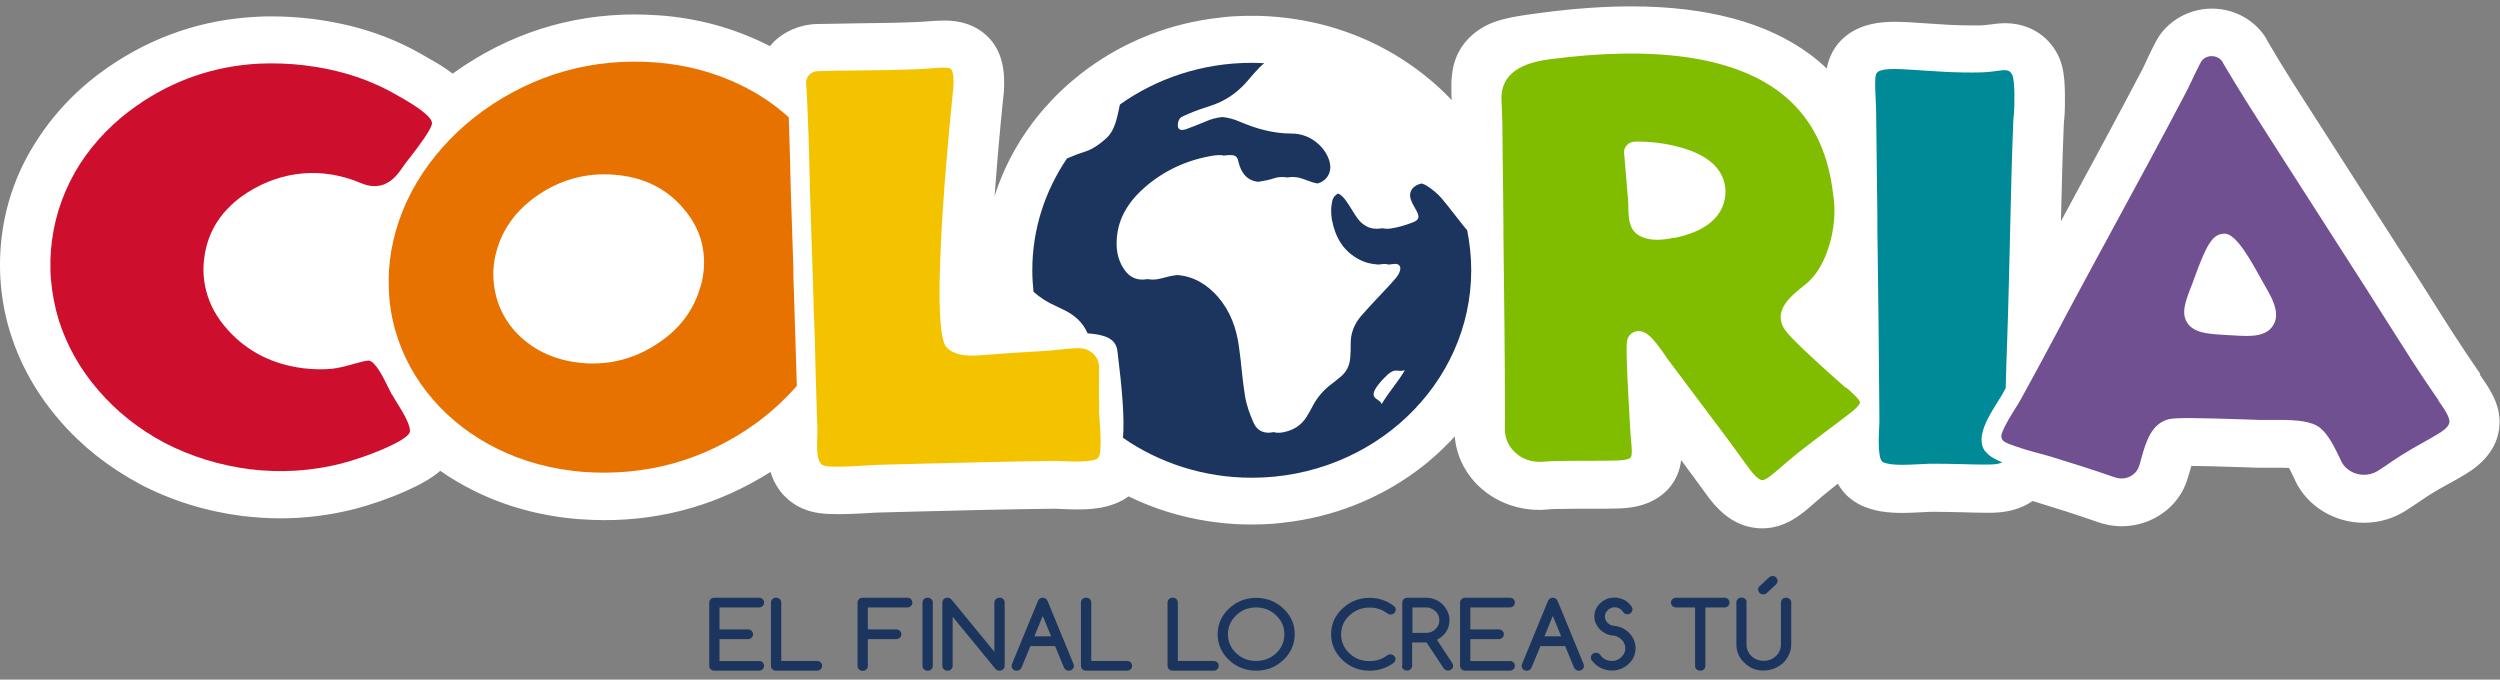 <?xml version="1.0" encoding="UTF-8"?>
<svg xmlns="http://www.w3.org/2000/svg" width="206" height="56" viewBox="0 0 206 56" fill="none">
  <rect x="0" y="0" width="206" height="56" fill="#808080" stroke="none"/>
  <g clip-path="url(#clip0_160_51)">
    <path d="M62.534 54.463C62.655 54.463 62.752 54.497 62.837 54.577C62.922 54.657 62.958 54.749 62.958 54.864C62.958 54.978 62.922 55.07 62.837 55.15C62.752 55.23 62.655 55.264 62.534 55.264H58.864C58.864 55.264 58.743 55.264 58.694 55.23C58.646 55.207 58.598 55.184 58.561 55.15C58.525 55.115 58.489 55.07 58.477 55.024C58.452 54.978 58.44 54.921 58.44 54.864V49.652C58.44 49.652 58.44 49.549 58.477 49.492C58.501 49.446 58.525 49.4 58.561 49.366C58.598 49.331 58.646 49.297 58.694 49.285C58.743 49.263 58.803 49.251 58.864 49.251H62.534C62.655 49.251 62.752 49.285 62.837 49.366C62.922 49.446 62.958 49.537 62.958 49.652C62.958 49.767 62.922 49.858 62.837 49.938C62.752 50.019 62.655 50.053 62.534 50.053H59.288V51.863H61.626C61.747 51.863 61.844 51.897 61.928 51.977C62.013 52.057 62.05 52.149 62.05 52.264C62.05 52.378 62.013 52.47 61.928 52.55C61.844 52.63 61.747 52.664 61.626 52.664H59.288V54.474H62.534V54.463Z" fill="#1C355E"></path>
    <path d="M63.527 49.652C63.527 49.537 63.564 49.446 63.648 49.366C63.733 49.285 63.83 49.251 63.951 49.251C64.072 49.251 64.169 49.285 64.254 49.366C64.339 49.446 64.375 49.537 64.375 49.652V54.463H67.318C67.439 54.463 67.536 54.497 67.621 54.577C67.706 54.657 67.742 54.749 67.742 54.864C67.742 54.978 67.706 55.07 67.621 55.15C67.536 55.23 67.439 55.264 67.318 55.264H63.951C63.951 55.264 63.83 55.264 63.782 55.23C63.733 55.207 63.685 55.184 63.648 55.15C63.612 55.115 63.576 55.07 63.564 55.024C63.539 54.978 63.527 54.921 63.527 54.864V49.652Z" fill="#1C355E"></path>
    <path d="M70.661 54.864V49.652C70.661 49.652 70.661 49.549 70.698 49.492C70.722 49.446 70.746 49.4 70.782 49.366C70.819 49.331 70.867 49.297 70.915 49.285C70.964 49.263 71.025 49.251 71.085 49.251H74.755C74.876 49.251 74.973 49.285 75.058 49.366C75.143 49.446 75.179 49.537 75.179 49.652C75.179 49.767 75.143 49.858 75.058 49.938C74.973 50.019 74.876 50.053 74.755 50.053H71.509V51.863H73.847C73.968 51.863 74.065 51.897 74.149 51.977C74.234 52.057 74.27 52.149 74.27 52.264C74.27 52.378 74.234 52.47 74.149 52.55C74.065 52.63 73.968 52.664 73.847 52.664H71.509V54.875C71.509 54.989 71.473 55.081 71.388 55.161C71.303 55.242 71.206 55.276 71.085 55.276C70.964 55.276 70.867 55.242 70.782 55.161C70.698 55.081 70.661 54.989 70.661 54.875V54.864Z" fill="#1C355E"></path>
    <path d="M76.862 54.864C76.862 54.978 76.826 55.07 76.741 55.15C76.656 55.23 76.56 55.264 76.438 55.264C76.317 55.264 76.22 55.23 76.136 55.15C76.051 55.07 76.014 54.978 76.014 54.864V49.652C76.014 49.537 76.051 49.446 76.136 49.366C76.22 49.285 76.317 49.251 76.438 49.251C76.56 49.251 76.656 49.285 76.741 49.366C76.826 49.446 76.862 49.537 76.862 49.652V54.864Z" fill="#1C355E"></path>
    <path d="M77.65 54.864V49.652C77.65 49.652 77.65 49.549 77.686 49.492C77.71 49.446 77.734 49.4 77.771 49.366C77.807 49.331 77.856 49.297 77.904 49.285C77.953 49.263 78.013 49.251 78.074 49.251C78.195 49.251 78.304 49.297 78.401 49.4L81.937 53.707V49.652C81.937 49.537 81.974 49.446 82.058 49.366C82.143 49.285 82.24 49.251 82.361 49.251C82.482 49.251 82.579 49.285 82.664 49.366C82.749 49.446 82.785 49.537 82.785 49.652V54.864C82.785 54.921 82.785 54.978 82.749 55.024C82.725 55.07 82.7 55.115 82.664 55.15C82.628 55.184 82.579 55.219 82.531 55.23C82.482 55.242 82.422 55.264 82.361 55.264C82.24 55.264 82.131 55.219 82.034 55.127L78.498 50.82V54.864C78.498 54.978 78.461 55.07 78.376 55.15C78.292 55.23 78.195 55.264 78.074 55.264C77.953 55.264 77.856 55.23 77.771 55.15C77.686 55.07 77.65 54.978 77.65 54.864Z" fill="#1C355E"></path>
    <path d="M83.403 54.68L85.522 49.526C85.607 49.343 85.74 49.251 85.922 49.251C86.104 49.251 86.237 49.343 86.322 49.526L88.454 54.703C88.454 54.703 88.49 54.806 88.49 54.864C88.49 54.978 88.454 55.07 88.369 55.15C88.284 55.23 88.187 55.264 88.066 55.264C87.945 55.264 87.848 55.23 87.775 55.15C87.727 55.104 87.703 55.07 87.678 55.024L86.939 53.237H84.905L84.166 55.024C84.166 55.024 84.117 55.115 84.069 55.15C83.984 55.23 83.887 55.264 83.766 55.264C83.645 55.264 83.548 55.23 83.475 55.15C83.391 55.07 83.354 54.978 83.354 54.864C83.354 54.806 83.367 54.749 83.403 54.68ZM86.612 52.435L85.922 50.752L85.232 52.435H86.612Z" fill="#1C355E"></path>
    <path d="M89.071 49.652C89.071 49.537 89.108 49.446 89.192 49.366C89.277 49.285 89.374 49.251 89.495 49.251C89.616 49.251 89.713 49.285 89.798 49.366C89.883 49.446 89.919 49.537 89.919 49.652V54.463H92.862C92.983 54.463 93.08 54.497 93.165 54.577C93.25 54.657 93.286 54.749 93.286 54.864C93.286 54.978 93.25 55.07 93.165 55.15C93.08 55.23 92.983 55.264 92.862 55.264H89.495C89.495 55.264 89.374 55.264 89.326 55.23C89.277 55.207 89.229 55.184 89.192 55.15C89.156 55.115 89.12 55.07 89.108 55.024C89.083 54.978 89.071 54.921 89.071 54.864V49.652Z" fill="#1C355E"></path>
    <path d="M96.205 49.652C96.205 49.537 96.242 49.446 96.326 49.366C96.411 49.285 96.508 49.251 96.629 49.251C96.75 49.251 96.847 49.285 96.932 49.366C97.017 49.446 97.053 49.537 97.053 49.652V54.463H99.996C100.117 54.463 100.214 54.497 100.299 54.577C100.384 54.657 100.42 54.749 100.42 54.864C100.42 54.978 100.384 55.07 100.299 55.15C100.214 55.23 100.117 55.264 99.996 55.264H96.629C96.629 55.264 96.508 55.264 96.46 55.23C96.411 55.207 96.363 55.184 96.326 55.15C96.29 55.115 96.254 55.07 96.242 55.024C96.217 54.978 96.205 54.921 96.205 54.864V49.652Z" fill="#1C355E"></path>
    <path d="M106.682 52.264C106.682 53.088 106.367 53.798 105.749 54.382C105.132 54.967 104.381 55.264 103.509 55.264C102.637 55.264 101.886 54.967 101.268 54.382C100.65 53.798 100.335 53.088 100.335 52.264C100.335 51.439 100.65 50.729 101.268 50.145C101.886 49.56 102.637 49.263 103.509 49.263C104.381 49.263 105.132 49.56 105.749 50.145C106.064 50.442 106.294 50.763 106.452 51.107C106.609 51.45 106.682 51.84 106.682 52.264ZM103.509 50.053C103.182 50.053 102.879 50.11 102.612 50.213C102.346 50.316 102.092 50.488 101.861 50.706C101.631 50.923 101.462 51.164 101.353 51.416C101.244 51.668 101.183 51.954 101.183 52.264C101.183 52.87 101.413 53.397 101.861 53.821C102.322 54.256 102.867 54.463 103.509 54.463C104.151 54.463 104.708 54.245 105.156 53.821C105.604 53.397 105.834 52.87 105.834 52.264C105.834 51.656 105.604 51.141 105.156 50.706C104.696 50.27 104.151 50.053 103.509 50.053Z" fill="#1C355E"></path>
    <path d="M114.567 53.913C114.567 53.913 114.676 53.913 114.724 53.947C114.773 53.97 114.821 53.993 114.858 54.027C114.894 54.062 114.93 54.108 114.954 54.153C114.979 54.199 114.991 54.256 114.991 54.314C114.991 54.417 114.942 54.508 114.858 54.6C114.264 55.047 113.598 55.264 112.859 55.264C111.975 55.264 111.236 54.967 110.618 54.382C110.001 53.798 109.686 53.088 109.686 52.264C109.686 51.439 109.989 50.729 110.618 50.145C111.236 49.56 111.987 49.263 112.859 49.263C113.61 49.263 114.288 49.492 114.894 49.961C114.967 50.03 115.003 50.122 115.003 50.236C115.003 50.293 115.003 50.351 114.967 50.397C114.942 50.442 114.918 50.488 114.882 50.523C114.845 50.557 114.797 50.591 114.749 50.603C114.7 50.626 114.64 50.637 114.579 50.637C114.482 50.637 114.385 50.603 114.288 50.523C114.082 50.374 113.864 50.259 113.622 50.179C113.38 50.099 113.126 50.064 112.847 50.064C112.205 50.064 111.648 50.282 111.188 50.717C110.727 51.152 110.509 51.668 110.509 52.275C110.509 52.882 110.74 53.409 111.188 53.833C111.648 54.268 112.193 54.474 112.847 54.474C113.404 54.474 113.889 54.314 114.313 53.993C114.385 53.947 114.458 53.924 114.555 53.924L114.567 53.913Z" fill="#1C355E"></path>
    <path d="M115.548 54.864V49.652C115.548 49.652 115.548 49.549 115.584 49.492C115.608 49.446 115.633 49.4 115.669 49.366C115.705 49.331 115.754 49.297 115.802 49.285C115.851 49.263 115.911 49.251 115.972 49.251H117.498C117.764 49.251 118.019 49.297 118.249 49.4C118.491 49.492 118.697 49.629 118.867 49.801C119.036 49.973 119.182 50.167 119.278 50.385C119.387 50.614 119.436 50.843 119.436 51.095C119.436 51.255 119.412 51.416 119.375 51.576C119.339 51.737 119.266 51.874 119.182 52.023C119.097 52.16 118.988 52.286 118.854 52.412C118.721 52.527 118.576 52.63 118.406 52.722L119.666 54.634C119.714 54.703 119.739 54.772 119.739 54.852C119.739 54.909 119.739 54.967 119.702 55.012C119.678 55.058 119.654 55.104 119.618 55.138C119.581 55.173 119.533 55.207 119.484 55.219C119.436 55.242 119.375 55.253 119.315 55.253C119.169 55.253 119.048 55.184 118.951 55.058L117.546 52.939H116.359V54.852C116.359 54.967 116.323 55.058 116.238 55.138C116.154 55.219 116.057 55.253 115.936 55.253C115.814 55.253 115.717 55.219 115.633 55.138C115.548 55.058 115.512 54.967 115.512 54.852L115.548 54.864ZM116.384 50.053V52.149H117.498C117.655 52.149 117.801 52.126 117.934 52.069C118.067 52.011 118.188 51.943 118.285 51.84C118.382 51.737 118.467 51.633 118.515 51.508C118.576 51.382 118.6 51.244 118.6 51.107C118.6 50.969 118.576 50.82 118.515 50.694C118.455 50.568 118.382 50.454 118.273 50.362C118.164 50.27 118.055 50.19 117.922 50.133C117.789 50.076 117.643 50.053 117.498 50.053H116.384Z" fill="#1C355E"></path>
    <path d="M124.402 54.463C124.523 54.463 124.62 54.497 124.705 54.577C124.789 54.657 124.826 54.749 124.826 54.864C124.826 54.978 124.789 55.07 124.705 55.15C124.62 55.23 124.523 55.264 124.402 55.264H120.732C120.732 55.264 120.611 55.264 120.562 55.23C120.514 55.207 120.465 55.184 120.429 55.15C120.393 55.115 120.356 55.07 120.344 55.024C120.32 54.978 120.308 54.921 120.308 54.864V49.652C120.308 49.652 120.308 49.549 120.344 49.492C120.369 49.446 120.393 49.4 120.429 49.366C120.465 49.331 120.514 49.297 120.562 49.285C120.611 49.263 120.671 49.251 120.732 49.251H124.402C124.523 49.251 124.62 49.285 124.705 49.366C124.789 49.446 124.826 49.537 124.826 49.652C124.826 49.767 124.789 49.858 124.705 49.938C124.62 50.019 124.523 50.053 124.402 50.053H121.156V51.863H123.493C123.615 51.863 123.711 51.897 123.796 51.977C123.881 52.057 123.917 52.149 123.917 52.264C123.917 52.378 123.881 52.47 123.796 52.55C123.711 52.63 123.615 52.664 123.493 52.664H121.156V54.474H124.402V54.463Z" fill="#1C355E"></path>
    <path d="M125.431 54.68L127.551 49.526C127.636 49.343 127.769 49.251 127.951 49.251C128.132 49.251 128.265 49.343 128.35 49.526L130.482 54.703C130.482 54.703 130.518 54.806 130.518 54.864C130.518 54.978 130.482 55.07 130.397 55.15C130.312 55.23 130.215 55.264 130.094 55.264C129.973 55.264 129.876 55.23 129.804 55.15C129.755 55.104 129.731 55.07 129.707 55.024L128.968 53.237H126.933L126.194 55.024C126.194 55.024 126.146 55.115 126.097 55.15C126.013 55.23 125.916 55.264 125.795 55.264C125.674 55.264 125.577 55.23 125.504 55.15C125.419 55.07 125.383 54.978 125.383 54.864C125.383 54.806 125.395 54.749 125.431 54.68ZM128.641 52.435L127.951 50.752L127.26 52.435H128.641Z" fill="#1C355E"></path>
    <path d="M131.172 54.428C131.112 54.359 131.088 54.279 131.088 54.188C131.088 54.13 131.088 54.085 131.124 54.027C131.148 53.981 131.172 53.936 131.209 53.901C131.245 53.867 131.294 53.833 131.342 53.821C131.39 53.798 131.451 53.787 131.512 53.787C131.669 53.787 131.79 53.844 131.863 53.97C131.972 54.13 132.117 54.256 132.275 54.337C132.432 54.417 132.626 54.463 132.82 54.463C132.965 54.463 133.11 54.44 133.244 54.382C133.377 54.325 133.498 54.245 133.595 54.153C133.692 54.062 133.776 53.947 133.837 53.821C133.898 53.695 133.922 53.558 133.922 53.409C133.922 53.271 133.898 53.145 133.837 53.019C133.789 52.893 133.704 52.79 133.619 52.699C133.522 52.607 133.413 52.538 133.292 52.47C133.171 52.412 133.038 52.378 132.904 52.367C132.699 52.355 132.493 52.298 132.311 52.206C132.129 52.114 131.972 52 131.826 51.863C131.693 51.725 131.584 51.565 131.499 51.382C131.415 51.198 131.378 51.015 131.378 50.809C131.378 50.568 131.427 50.339 131.524 50.145C131.621 49.95 131.766 49.767 131.96 49.618C132.262 49.366 132.626 49.24 133.026 49.24C133.159 49.24 133.292 49.251 133.425 49.285C133.558 49.32 133.68 49.366 133.813 49.423C133.946 49.48 134.055 49.56 134.164 49.663C134.273 49.755 134.37 49.87 134.455 49.996C134.491 50.064 134.515 50.133 134.515 50.213C134.515 50.27 134.515 50.328 134.479 50.373C134.455 50.419 134.431 50.465 134.394 50.499C134.358 50.534 134.309 50.568 134.261 50.58C134.213 50.603 134.152 50.614 134.091 50.614C134.043 50.614 133.995 50.614 133.946 50.591C133.91 50.58 133.873 50.557 133.837 50.522C133.801 50.499 133.776 50.465 133.74 50.431C133.704 50.396 133.68 50.351 133.643 50.305C133.583 50.213 133.498 50.156 133.389 50.11C133.28 50.064 133.159 50.041 133.038 50.041C132.941 50.041 132.844 50.064 132.747 50.099C132.65 50.133 132.565 50.19 132.493 50.259C132.42 50.328 132.359 50.408 132.311 50.499C132.262 50.591 132.238 50.694 132.238 50.797C132.238 50.889 132.263 50.992 132.299 51.072C132.335 51.164 132.384 51.233 132.456 51.313C132.517 51.382 132.602 51.439 132.686 51.485C132.771 51.53 132.868 51.553 132.977 51.565C133.219 51.588 133.449 51.645 133.667 51.748C133.886 51.851 134.079 51.989 134.237 52.149C134.394 52.309 134.527 52.504 134.624 52.71C134.721 52.928 134.77 53.145 134.77 53.386C134.77 53.97 134.54 54.451 134.079 54.806C133.716 55.104 133.292 55.253 132.82 55.253C132.662 55.253 132.505 55.23 132.347 55.196C132.19 55.161 132.044 55.104 131.899 55.035C131.754 54.967 131.621 54.875 131.499 54.772C131.378 54.669 131.269 54.543 131.172 54.417V54.428Z" fill="#1C355E"></path>
    <path d="M142.085 50.053H140.523V54.864C140.523 54.978 140.486 55.07 140.402 55.15C140.317 55.23 140.22 55.264 140.099 55.264C139.978 55.264 139.881 55.23 139.796 55.15C139.711 55.07 139.675 54.978 139.675 54.864V50.053H138.113C137.991 50.053 137.894 50.019 137.81 49.938C137.725 49.858 137.689 49.767 137.689 49.652C137.689 49.537 137.725 49.446 137.81 49.366C137.894 49.285 137.991 49.251 138.113 49.251H142.085C142.206 49.251 142.303 49.285 142.388 49.366C142.473 49.446 142.509 49.537 142.509 49.652C142.509 49.767 142.473 49.858 142.388 49.938C142.303 50.019 142.206 50.053 142.085 50.053Z" fill="#1C355E"></path>
    <path d="M143.914 49.652V53.123C143.914 53.306 143.95 53.478 144.023 53.638C144.096 53.798 144.193 53.947 144.326 54.062C144.447 54.188 144.604 54.279 144.774 54.348C144.944 54.417 145.125 54.451 145.331 54.451C145.537 54.451 145.707 54.417 145.888 54.348C146.058 54.279 146.215 54.176 146.336 54.062C146.47 53.936 146.567 53.798 146.639 53.638C146.712 53.478 146.748 53.306 146.748 53.123V49.652C146.748 49.537 146.785 49.446 146.869 49.366C146.954 49.285 147.051 49.251 147.172 49.251C147.293 49.251 147.39 49.285 147.475 49.366C147.56 49.446 147.596 49.537 147.596 49.652V53.123C147.596 53.317 147.572 53.501 147.511 53.684C147.451 53.867 147.378 54.027 147.281 54.188C147.184 54.348 147.063 54.486 146.93 54.623C146.797 54.749 146.639 54.864 146.47 54.955C146.3 55.047 146.118 55.127 145.925 55.173C145.731 55.219 145.537 55.253 145.331 55.253C144.701 55.253 144.181 55.047 143.745 54.623C143.308 54.199 143.078 53.707 143.078 53.111V49.641C143.078 49.526 143.115 49.434 143.199 49.354C143.284 49.274 143.381 49.24 143.502 49.24C143.623 49.24 143.72 49.274 143.805 49.354C143.89 49.434 143.926 49.526 143.926 49.641L143.914 49.652ZM146.373 48.129L145.573 48.873C145.501 48.942 145.404 48.976 145.283 48.976C145.162 48.976 145.065 48.942 144.992 48.862C144.919 48.781 144.871 48.69 144.871 48.587C144.871 48.484 144.907 48.392 144.968 48.323L145.767 47.579C145.852 47.499 145.949 47.464 146.058 47.464C146.179 47.464 146.276 47.499 146.349 47.579C146.421 47.659 146.47 47.751 146.47 47.854C146.47 47.957 146.433 48.06 146.361 48.129H146.373Z" fill="#1C355E"></path>
    <path d="M204.377 30.81L204.147 30.478C202.815 28.554 201.434 26.378 200.223 24.453C199.629 23.503 199.121 22.712 198.612 21.922L197.619 20.376L190.497 9.265C189.383 7.536 188.123 5.577 186.912 3.504L186.791 3.286V3.263C185.882 1.694 184.15 0.709 182.261 0.709C180.371 0.709 178.567 1.728 177.682 3.355C177.331 4.008 177.016 4.684 176.847 5.039V5.062C176.786 5.199 176.629 5.531 176.544 5.692C174.461 9.666 172.232 13.767 170.27 17.398L170.246 17.455L170.221 17.489C170.088 17.741 169.955 17.982 169.822 18.234C169.882 15.645 169.943 12.988 170.052 10.399C170.052 10.239 170.076 9.941 170.1 9.746C170.149 9.208 170.161 8.372 170.149 7.673C170.125 6.207 169.967 5.348 169.604 4.592C168.792 2.908 167.145 1.912 165.219 1.912C164.759 1.912 164.371 1.969 164.02 2.015C163.729 2.049 163.475 2.084 163.16 2.095C162.93 2.095 162.7 2.095 162.47 2.095C161.101 2.095 159.817 2.003 158.679 1.923C157.734 1.854 156.91 1.797 156.159 1.797C154.997 1.797 153.483 1.923 152.187 2.897C151.545 3.389 150.782 4.237 150.527 5.646C150.091 5.233 149.619 4.833 149.122 4.466C145.598 1.854 140.644 0.526 134.419 0.526C132.178 0.526 129.707 0.698 127.103 1.041C124.511 1.385 122.791 1.602 121.362 2.84C119.509 4.432 119.533 6.448 119.618 8.246C119.594 8.223 119.569 8.189 119.545 8.166C119.303 7.914 119.061 7.673 118.806 7.433C118.552 7.192 118.298 6.963 118.031 6.734C117.789 6.528 117.547 6.333 117.304 6.138C117.28 6.115 117.256 6.104 117.232 6.081C114.155 3.676 110.51 2.129 106.597 1.557C106.573 1.557 106.537 1.557 106.513 1.545C106.21 1.499 105.895 1.465 105.58 1.431C105.519 1.431 105.459 1.419 105.398 1.408C105.108 1.385 104.817 1.362 104.514 1.339C104.429 1.339 104.357 1.328 104.272 1.328C103.896 1.305 103.521 1.305 103.146 1.305C102.77 1.305 102.395 1.305 102.019 1.328C101.934 1.328 101.862 1.339 101.777 1.339C101.486 1.351 101.183 1.373 100.893 1.408C100.832 1.408 100.772 1.419 100.711 1.431C100.396 1.465 100.093 1.499 99.778 1.545C99.754 1.545 99.73 1.545 99.694 1.557C95.781 2.129 92.124 3.687 89.059 6.081C89.035 6.104 89.011 6.115 88.987 6.138C88.744 6.333 88.502 6.528 88.26 6.734C87.993 6.963 87.739 7.192 87.485 7.433C87.23 7.673 86.988 7.914 86.746 8.166C86.54 8.383 86.334 8.612 86.128 8.841C86.104 8.864 86.08 8.899 86.055 8.922C84.178 11.075 82.785 13.537 81.95 16.172C82.277 11.693 82.701 7.673 82.713 7.639C82.713 7.581 82.713 7.524 82.725 7.467C82.797 6.161 82.737 4.26 81.296 2.931C79.963 1.694 78.316 1.694 77.771 1.694C77.299 1.694 76.814 1.728 76.402 1.763C76.087 1.786 75.76 1.809 75.433 1.82C73.847 1.889 72.224 1.9 70.637 1.923C69.462 1.935 68.396 1.958 67.318 1.98H67.294C65.913 2.015 64.593 2.588 63.66 3.55C63.588 3.63 63.515 3.721 63.443 3.802C63.309 3.733 63.176 3.664 63.031 3.595C60.366 2.29 57.459 1.499 54.383 1.27C53.692 1.225 53.014 1.19 52.336 1.19C46.898 1.19 41.871 2.805 37.39 6.001C37.39 6.001 37.39 6.001 37.378 6.012C37.353 6.035 37.329 6.047 37.305 6.07C36.59 5.52 35.827 5.085 35.21 4.741L34.955 4.592C32.145 2.954 29.19 1.992 25.653 1.545C25.653 1.545 25.629 1.545 25.617 1.545C24.539 1.419 23.461 1.351 22.419 1.351C21.983 1.351 21.535 1.351 21.111 1.385C16.654 1.614 12.536 3.023 8.854 5.577C6.528 7.192 4.591 9.174 3.089 11.487C3.089 11.487 3.089 11.499 3.077 11.51C1.514 13.881 0.545 16.504 0.17 19.276C-0.012 20.628 -0.048 22.002 0.061 23.365C0.182 24.785 0.448 26.183 0.884 27.534C1.708 30.123 3.064 32.505 4.918 34.647C6.722 36.743 8.939 38.496 11.494 39.87C11.507 39.87 11.519 39.882 11.531 39.893C14.159 41.268 17.029 42.15 20.045 42.528C20.045 42.528 20.058 42.528 20.07 42.528C21.075 42.642 22.08 42.711 23.085 42.711C25.132 42.711 27.179 42.459 29.154 41.955H29.178C30.534 41.6 32.073 41.073 33.381 40.489C34.664 39.928 35.597 39.389 36.275 38.794C37.16 39.412 38.092 39.962 39.085 40.454C41.726 41.76 44.633 42.539 47.733 42.78C47.733 42.78 47.745 42.78 47.758 42.78C48.436 42.825 49.126 42.86 49.804 42.86C54.746 42.86 59.337 41.52 63.491 38.885C64.121 40.97 65.695 41.76 66.41 42.012C67.1 42.264 67.863 42.367 69.038 42.367C69.947 42.367 71 42.31 71.57 42.276C71.872 42.253 72.284 42.23 72.514 42.23L76.015 42.138H76.039C79.588 42.047 83.246 41.955 86.794 41.92C86.988 41.92 87.218 41.92 87.485 41.943H87.509C87.787 41.955 88.224 41.978 88.696 41.978C89.604 41.978 91.518 41.978 92.996 40.901C95.079 41.92 97.332 42.619 99.669 42.963C99.694 42.963 99.718 42.963 99.754 42.974C100.057 43.02 100.372 43.054 100.687 43.089C100.747 43.089 100.808 43.1 100.868 43.112C101.159 43.135 101.45 43.157 101.753 43.18C101.837 43.18 101.91 43.192 101.995 43.192C102.37 43.215 102.746 43.215 103.121 43.215C103.497 43.215 103.872 43.215 104.248 43.192C104.332 43.192 104.405 43.18 104.49 43.18C104.781 43.169 105.083 43.146 105.374 43.112C105.435 43.112 105.495 43.1 105.556 43.089C105.871 43.054 106.173 43.02 106.488 42.974C106.513 42.974 106.549 42.974 106.573 42.963C110.485 42.39 114.143 40.832 117.207 38.438C117.244 38.416 117.268 38.393 117.292 38.37C117.534 38.187 117.765 37.992 117.995 37.786C118.261 37.556 118.516 37.328 118.77 37.087C119.024 36.846 119.266 36.606 119.509 36.354C119.63 36.228 119.751 36.09 119.872 35.953C119.993 37.476 120.671 38.908 121.81 40.019C123.118 41.291 124.935 42.012 126.8 42.012C126.982 42.012 127.163 42.012 127.345 41.989H127.357C127.357 41.989 127.369 41.989 127.382 41.989C127.587 41.978 127.89 41.955 128.036 41.943C128.641 41.932 129.259 41.92 129.913 41.92C130.167 41.92 130.422 41.92 130.676 41.92C130.882 41.92 131.088 41.92 131.282 41.92C132.032 41.92 132.674 41.92 133.292 41.898C133.958 41.886 135.981 41.829 137.374 40.386C137.386 40.374 137.398 40.351 137.422 40.34C138.137 39.572 138.428 38.713 138.524 37.912C139.227 38.851 139.929 39.813 140.62 40.764C141.395 41.829 142.643 43.272 144.653 43.501C144.835 43.524 145.016 43.535 145.198 43.535C147.136 43.535 148.456 42.379 149.522 41.439C149.704 41.279 149.91 41.107 150.116 40.924C150.54 40.569 150.988 40.214 151.436 39.859C151.63 40.191 151.86 40.512 152.163 40.809C152.247 40.89 152.332 40.97 152.417 41.038L152.465 41.073C152.683 41.256 152.913 41.405 153.168 41.542C154.379 42.184 155.736 42.264 156.777 42.264C157.371 42.264 157.916 42.23 158.364 42.207C158.63 42.195 158.945 42.172 159.151 42.172C159.248 42.172 159.357 42.172 159.466 42.172C160.132 42.172 160.798 42.195 161.501 42.207H161.561C162.3 42.23 163.088 42.253 163.851 42.253H163.899C164.795 42.253 166.116 42.161 167.315 41.394C167.375 41.359 167.424 41.325 167.472 41.279C167.581 41.313 167.678 41.336 167.739 41.359C169.265 41.829 171.045 42.379 172.826 43.009C173.467 43.238 174.146 43.364 174.824 43.364C177.307 43.364 179.523 41.794 180.226 39.538C180.311 39.275 180.383 39.011 180.456 38.782C180.492 38.668 180.529 38.53 180.565 38.393C181.425 38.393 182.66 38.427 184.719 38.496H184.744C185.325 38.519 185.785 38.53 186.088 38.542C186.185 38.542 186.294 38.542 186.415 38.542C186.56 38.542 186.73 38.542 186.9 38.542H187.069C187.324 38.542 187.578 38.542 187.808 38.542C188.159 38.542 188.426 38.542 188.62 38.565C188.789 38.885 188.995 39.297 189.128 39.595V39.618C190.133 41.714 192.35 43.077 194.785 43.077C196.032 43.077 197.243 42.722 198.285 42.047C198.745 41.749 199.169 41.462 199.448 41.279L199.472 41.256C199.702 41.096 199.993 40.901 200.138 40.809C200.683 40.466 201.216 40.168 201.797 39.847L201.846 39.824H201.858C202.245 39.595 202.645 39.378 203.069 39.126C204.607 38.221 205.552 37.075 205.855 35.735C206.327 33.708 205.225 32.139 204.341 30.879L204.377 30.81Z" fill="white"></path>
    <path d="M120.853 18.921C120.805 18.864 120.744 18.795 120.696 18.738C120.042 17.936 119.436 17.1 118.77 16.321C118.443 15.943 118.043 15.622 117.619 15.336C117.462 15.233 117.304 15.164 117.135 15.118C117.062 15.141 116.977 15.164 116.905 15.187C116.287 15.416 116.045 15.92 116.275 16.504C116.396 16.825 116.59 17.111 116.747 17.421C116.977 17.879 116.929 18.119 116.444 18.314C115.851 18.543 115.221 18.738 114.591 18.829C114.337 18.864 114.107 18.852 113.889 18.806C113.84 18.806 113.792 18.818 113.743 18.829C113.319 18.887 112.92 18.829 112.581 18.635C112.314 18.497 112.072 18.279 111.878 18.016C111.6 17.649 111.382 17.237 111.127 16.859C110.958 16.607 110.788 16.332 110.558 16.138C110.461 16.057 110.364 15.989 110.255 15.943C110.025 16.057 109.831 16.287 109.771 16.596C109.662 17.077 109.662 17.604 109.746 18.085C110.013 19.494 110.643 20.696 112.048 21.406C112.375 21.578 112.714 21.681 113.065 21.739C113.21 21.762 113.356 21.784 113.513 21.796C113.55 21.796 113.574 21.796 113.61 21.796C113.852 21.784 114.167 21.693 114.361 21.796C114.397 21.796 114.434 21.796 114.47 21.796C114.785 21.773 115.233 21.624 115.366 21.979C115.451 22.208 115.269 22.598 115.088 22.827C114.543 23.48 113.937 24.087 113.356 24.717C112.956 25.152 112.544 25.587 112.157 26.034C111.587 26.698 111.285 27.466 111.297 28.336C111.297 28.714 111.297 29.092 111.26 29.47C111.212 30.1 110.97 30.638 110.449 31.062C110.219 31.245 109.989 31.44 109.746 31.623C109.08 32.116 108.559 32.712 108.184 33.422C108.027 33.731 107.857 34.029 107.675 34.327C107.251 35.025 106.609 35.438 105.786 35.609C105.483 35.678 105.204 35.678 104.962 35.609C104.962 35.609 104.95 35.609 104.938 35.609C104.223 35.758 103.63 35.552 103.315 34.876C102.988 34.155 102.709 33.387 102.588 32.62C102.479 31.967 102.407 31.314 102.334 30.661C102.261 29.94 102.189 29.218 102.08 28.497C101.874 27.03 101.377 25.644 100.372 24.476C99.463 23.434 98.361 22.77 97.029 22.666C96.932 22.666 96.835 22.689 96.726 22.701C96.314 22.758 95.927 22.895 95.527 22.976C95.164 23.056 94.849 23.056 94.57 22.998C93.722 23.147 93.105 22.895 92.62 22.185C92.063 21.361 91.942 20.444 92.039 19.494C92.184 17.993 92.923 16.756 94.025 15.714C95.709 14.133 97.743 13.16 100.093 12.805C100.251 12.782 100.408 12.782 100.578 12.782C100.675 12.782 100.771 12.793 100.844 12.827C100.88 12.827 100.917 12.816 100.953 12.805C101.111 12.782 101.268 12.782 101.438 12.782C101.777 12.782 101.958 12.919 102.031 13.263C102.261 14.293 102.77 14.855 103.63 14.981C103.715 14.981 103.799 14.958 103.884 14.946C104.235 14.889 104.599 14.82 104.926 14.706C105.326 14.568 105.701 14.557 106.089 14.626C106.561 14.534 107.021 14.603 107.494 14.786C107.833 14.912 108.184 15.05 108.547 15.118C109.298 14.935 109.759 14.236 109.577 13.412C109.286 12.129 107.954 10.995 106.452 11.006C104.902 11.006 103.509 10.605 102.14 10.021C101.668 9.815 101.195 9.689 100.723 9.643C100.251 9.689 99.766 9.815 99.294 10.033C98.797 10.25 98.288 10.434 97.78 10.628C96.799 10.983 97.053 10.044 97.162 9.849C97.235 9.712 97.271 9.655 97.925 9.38C98.507 9.128 99.112 8.922 99.718 8.727C100.735 8.406 101.595 7.879 102.322 7.169C102.491 7.009 102.649 6.837 102.806 6.654C103.121 6.276 103.448 5.909 103.787 5.554C103.908 5.428 104.042 5.314 104.175 5.211C103.836 5.188 103.485 5.176 103.145 5.176C99.076 5.176 95.309 6.459 92.281 8.612C92.063 9.62 91.893 10.685 91.215 11.338C90.815 11.716 90.113 12.278 89.41 12.495C88.89 12.656 88.405 12.85 87.921 13.056C86.116 15.714 85.062 18.875 85.062 22.265C85.062 22.861 85.099 23.457 85.159 24.041C85.704 24.522 86.322 24.923 87.037 25.232C87.17 25.289 87.303 25.358 87.436 25.427C88.514 25.896 89.241 26.572 89.616 27.466C90.912 27.569 91.942 27.821 92.075 28.92C92.463 32.059 92.669 34.43 92.535 36.079C95.515 38.141 99.185 39.366 103.145 39.366C113.114 39.366 121.229 31.692 121.229 22.265C121.229 21.131 121.107 20.02 120.889 18.944L120.853 18.921ZM113.84 33.296C113.719 32.746 112.363 32.975 113.949 31.257C115.015 30.1 115.064 30.741 115.766 30.501C115.136 31.555 114.555 32.139 113.84 33.307V33.296Z" fill="#1C355E"></path>
    <path d="M90.803 34.636C90.803 34.636 90.803 34.648 90.803 34.659C90.803 34.648 90.791 34.624 90.779 34.613C90.779 34.613 90.779 34.624 90.779 34.636H90.803Z" fill="white"></path>
    <path d="M96.823 48.529C96.823 48.529 96.835 48.564 96.847 48.575C96.835 48.541 96.823 48.518 96.811 48.484C96.811 48.495 96.811 48.507 96.823 48.529Z" fill="#91C024"></path>
    <path d="M32.278 32.494C32.181 32.311 32.072 32.093 31.951 31.841C31.612 31.154 30.922 29.733 30.365 29.711C30.147 29.711 29.577 29.871 29.141 29.985C28.548 30.157 27.93 30.329 27.361 30.386C26.477 30.478 25.738 30.421 25.06 30.352H25.047C22.504 30.043 20.409 28.989 18.81 27.225C17.877 26.206 17.272 25.106 16.981 23.926C16.763 23.056 16.702 22.151 16.836 21.212C17.126 19.001 18.313 17.203 20.372 15.874C23.267 14.03 26.598 13.755 29.735 15.084C31.067 15.649 32.177 15.267 33.066 13.938C33.247 13.664 33.526 13.297 33.853 12.885C34.41 12.163 35.561 10.663 35.597 10.17C35.633 9.517 33.696 8.406 33.066 8.04L32.799 7.891C30.498 6.551 28.039 5.749 25.096 5.382C23.812 5.233 22.552 5.188 21.329 5.245C17.683 5.44 14.316 6.585 11.288 8.693C9.399 10.01 7.824 11.613 6.601 13.492C5.366 15.428 4.59 17.535 4.288 19.768C4.142 20.868 4.106 21.979 4.203 23.067C4.3 24.201 4.518 25.324 4.857 26.423C5.523 28.508 6.613 30.444 8.127 32.185C9.617 33.914 11.434 35.357 13.541 36.48C15.721 37.614 18.107 38.347 20.615 38.668C23.158 38.977 25.677 38.816 28.112 38.198C30.413 37.602 33.429 36.342 33.744 35.667C33.962 35.186 33.126 33.857 32.727 33.215C32.569 32.964 32.424 32.723 32.315 32.517L32.278 32.494Z" fill="#CE0E2D"></path>
    <path d="M65.38 22.3L65.186 16.424C65.15 15.405 65.126 14.374 65.102 13.331C65.065 12.117 65.041 10.892 64.993 9.666C63.854 8.635 62.558 7.753 61.105 7.043C58.937 5.978 56.551 5.336 54.019 5.142C48.847 4.764 44.075 6.092 39.836 9.105C37.85 10.537 36.178 12.255 34.87 14.202C33.526 16.206 32.642 18.371 32.242 20.662C32.06 21.693 32 22.724 32.036 23.743C32.072 24.946 32.254 26.137 32.593 27.294C33.199 29.367 34.24 31.268 35.694 32.941C37.135 34.601 38.916 35.964 40.987 36.984C43.143 38.049 45.517 38.679 48.06 38.885C53.244 39.263 58.016 37.934 62.231 34.922C63.515 33.994 64.653 32.941 65.659 31.795C65.586 29.195 65.501 26.595 65.417 23.984C65.392 23.422 65.38 22.85 65.368 22.288L65.38 22.3ZM54.443 28.13C52.748 29.333 50.87 29.951 48.835 29.951C48.569 29.951 48.302 29.951 48.036 29.917C45.686 29.722 43.76 28.806 42.331 27.179C41.52 26.229 41.035 25.186 40.805 24.075C40.636 23.239 40.587 22.369 40.745 21.441C41.12 19.31 42.271 17.535 44.172 16.183C46.11 14.82 48.254 14.213 50.592 14.397C52.965 14.568 54.879 15.496 56.284 17.145C57.725 18.795 58.27 20.719 57.907 22.861C57.834 23.296 57.701 23.709 57.556 24.121C57.011 25.702 55.981 27.053 54.455 28.13H54.443Z" fill="#E87200"></path>
    <path d="M90.573 33.788C90.549 32.964 90.549 32.208 90.561 31.44V30.26C90.561 30.26 90.561 30.249 90.561 30.238C90.561 29.378 89.81 28.68 88.889 28.691C88.296 28.691 87.642 28.771 87.085 28.829C86.709 28.863 86.358 28.909 86.055 28.92C84.251 29.023 82.579 29.126 80.775 29.275C79.466 29.39 78.57 29.195 78.013 28.645C76.414 27.042 78.558 7.226 78.558 7.226C78.631 6.035 78.425 5.749 78.364 5.692C78.267 5.6 78.037 5.577 77.734 5.577C77.432 5.577 77.068 5.6 76.705 5.634C76.354 5.657 75.978 5.692 75.566 5.703C73.931 5.772 72.296 5.795 70.661 5.806C69.571 5.818 68.481 5.829 67.403 5.863C67.403 5.863 67.391 5.863 67.379 5.863C66.822 5.875 66.398 6.333 66.422 6.848C66.422 6.917 66.422 6.974 66.434 7.043L66.458 7.352C66.519 8.257 66.543 9.185 66.579 10.113C66.591 10.514 66.616 10.892 66.628 11.293C66.64 11.705 66.652 12.106 66.664 12.518C66.676 13.148 66.701 13.79 66.713 14.408C66.737 15.439 66.761 16.481 66.797 17.489L66.991 23.365C67.003 23.881 67.015 24.384 67.04 24.9C67.04 24.991 67.04 25.072 67.04 25.163C67.1 26.698 67.161 28.222 67.185 29.756C67.197 30.581 67.233 31.394 67.258 32.219C67.258 32.631 67.282 33.044 67.294 33.456C67.306 34.052 67.33 34.647 67.355 35.243C67.355 35.472 67.355 35.735 67.342 36.022C67.306 36.915 67.27 38.141 67.863 38.358C68.36 38.542 70.346 38.427 71.303 38.358C71.739 38.335 72.115 38.312 72.393 38.301L75.893 38.209C79.527 38.118 83.173 38.026 86.77 37.98C87.024 37.98 87.303 37.98 87.63 38.003C88.405 38.038 90.21 38.106 90.513 37.694C90.815 37.282 90.658 35.346 90.609 34.613C90.585 34.292 90.561 33.994 90.549 33.777L90.573 33.788Z" fill="#F3C300"></path>
    <path d="M200.925 32.964L200.683 32.62C199.314 30.65 197.97 28.508 196.662 26.446C196.129 25.599 195.596 24.762 195.075 23.938L194.082 22.392L186.96 11.281C185.761 9.414 184.526 7.478 183.29 5.382L183.157 5.153V5.13C182.757 4.455 181.716 4.455 181.34 5.142C181.037 5.714 180.747 6.322 180.589 6.665C180.444 6.974 180.311 7.249 180.214 7.444C178.155 11.361 176.035 15.29 173.903 19.196C173.891 19.23 173.867 19.253 173.855 19.287C172.837 21.166 171.82 23.033 170.815 24.911C170.342 25.782 169.882 26.664 169.41 27.557C168.574 29.126 167.726 30.707 166.878 32.242C166.721 32.528 166.563 32.815 166.406 33.101C166.321 33.261 166.188 33.456 166.055 33.662C166.055 33.662 166.055 33.685 166.031 33.697C166.031 33.697 166.031 33.708 166.018 33.719C165.643 34.315 165.389 34.762 165.207 35.117C165.062 35.403 164.977 35.621 164.928 35.793C164.856 36.033 164.977 36.297 165.207 36.423C165.413 36.537 165.691 36.64 166.018 36.755C166.273 36.846 166.551 36.938 166.818 37.018C167.339 37.179 167.847 37.316 168.162 37.396C168.489 37.488 168.78 37.568 168.986 37.625C170.657 38.141 172.462 38.702 174.255 39.332C174.255 39.332 174.267 39.332 174.279 39.332C175.102 39.63 176.011 39.194 176.265 38.393C176.338 38.175 176.398 37.946 176.459 37.717C176.834 36.4 177.27 34.911 178.7 34.544C179.269 34.395 181.219 34.441 184.853 34.556C185.446 34.578 185.918 34.59 186.185 34.601C186.403 34.601 186.681 34.601 186.984 34.601C187.263 34.601 187.541 34.601 187.808 34.601C189.273 34.601 190.497 34.705 191.187 35.266C191.89 35.839 192.398 36.915 192.895 37.946C192.895 37.946 192.895 37.957 192.895 37.969C193.428 39.08 194.893 39.469 195.959 38.782C196.407 38.496 196.831 38.209 197.086 38.026C197.401 37.82 197.667 37.637 197.873 37.511C198.515 37.11 199.12 36.766 199.738 36.423C200.114 36.205 200.501 35.999 200.889 35.758C201.276 35.529 201.749 35.197 201.821 34.853C201.918 34.43 201.446 33.754 200.901 32.975L200.925 32.964ZM187.275 26.858C186.827 27.523 186.052 27.683 185.107 27.683C184.707 27.683 184.271 27.649 183.823 27.626L183.266 27.592C181.788 27.511 180.783 27.397 180.25 26.629C179.693 25.805 180.068 24.843 180.65 23.365L180.771 23.033C181.837 20.089 182.321 19.265 183.302 19.253C184.283 19.242 185.531 21.567 186.463 23.25L186.851 23.938C187.396 24.888 187.868 25.988 187.275 26.858Z" fill="#715091"></path>
    <path d="M163.56 37.179C162.76 36.033 163.85 34.315 164.638 33.067C164.771 32.849 164.892 32.666 164.977 32.517C165.074 32.345 165.171 32.162 165.268 31.99C165.304 30.581 165.352 29.172 165.401 27.775C165.437 26.549 165.486 25.335 165.51 24.121C165.546 22.643 165.582 21.166 165.619 19.677C165.619 19.345 165.643 19.001 165.643 18.669C165.704 15.851 165.776 13.022 165.885 10.227C165.885 10.01 165.909 9.735 165.946 9.426C166.006 8.715 166.043 6.654 165.813 6.184C165.461 5.462 164.928 5.921 163.221 5.966C158.981 6.07 155.554 5.314 154.718 5.932C154.597 6.024 154.536 6.23 154.524 6.528C154.5 7.032 154.524 7.662 154.561 8.269C154.585 8.704 154.597 9.128 154.597 9.506L154.694 17.684C154.694 17.993 154.694 18.314 154.694 18.623C154.767 23.915 154.827 29.207 154.863 34.498C154.863 34.727 154.863 35.002 154.839 35.312C154.803 36.022 154.73 37.694 155.094 38.038L155.142 38.072C155.735 38.381 157.153 38.301 158.097 38.255C158.461 38.232 158.788 38.221 159.078 38.209C159.938 38.209 160.798 38.221 161.658 38.244C162.397 38.267 163.148 38.29 163.875 38.278C164.553 38.278 164.844 38.175 164.977 38.095C164.311 37.82 163.814 37.522 163.56 37.144V37.179Z" fill="#008996"></path>
    <path d="M152.09 31.956C147.935 28.29 147.16 27.374 146.954 26.985C146.179 25.541 147.56 24.419 148.468 23.674C148.723 23.468 148.965 23.285 149.147 23.09C149.958 22.265 150.527 21.12 150.903 19.574C151.036 18.978 151.109 18.417 151.145 17.867C151.181 17.203 151.145 16.584 151.048 16C150.624 12.255 149.122 9.426 146.555 7.524C142.667 4.649 136.308 3.756 127.648 4.89C124.943 5.241 123.635 6.364 123.724 8.257C123.748 8.841 123.784 9.529 123.796 10.33C123.808 12.152 123.833 13.961 123.857 15.783C123.857 16.63 123.869 17.478 123.881 18.325C123.881 18.612 123.881 18.898 123.881 19.184C123.942 24.247 124.002 29.321 124.014 34.372C124.014 34.372 124.014 34.407 124.014 34.418C124.014 34.601 124.014 34.831 124.002 35.083C124.002 35.14 124.002 35.22 124.002 35.3C123.954 36.892 125.371 38.164 127.054 38.049C127.054 38.049 127.066 38.049 127.079 38.049C127.418 38.026 127.708 38.003 127.951 37.992C128.871 37.969 129.792 37.969 130.712 37.969C131.596 37.969 132.396 37.969 133.231 37.946C134.091 37.923 134.309 37.763 134.358 37.705C134.515 37.534 134.455 36.927 134.406 36.331C134.382 36.045 134.346 35.735 134.334 35.415L134.297 34.796C133.922 28.348 134.019 28.119 134.14 27.855C134.285 27.523 134.588 27.317 134.939 27.282C134.976 27.282 135 27.282 135.036 27.282C135.654 27.282 136.211 27.809 137.289 29.401L137.386 29.55C138.209 30.661 139.045 31.761 139.869 32.86C141.274 34.727 142.679 36.583 144.047 38.496C144.714 39.423 145.065 39.55 145.186 39.561C145.465 39.607 146.094 39.069 146.736 38.507C146.942 38.324 147.16 38.141 147.39 37.946C148.408 37.087 149.486 36.285 150.515 35.506C151.193 35.002 151.86 34.498 152.526 33.983C153.216 33.433 153.265 33.204 153.265 33.17C153.265 32.941 152.611 32.356 152.114 31.921L152.09 31.956ZM137.955 19.585C137.434 19.7 136.962 19.757 136.55 19.757C136.017 19.757 135.557 19.665 135.194 19.482C134.576 19.173 134.358 18.692 134.261 18.176C134.2 17.844 134.176 17.501 134.176 17.145C134.176 16.928 134.176 16.71 134.152 16.504C134.079 15.53 133.995 14.557 133.91 13.583L133.825 12.598C133.789 12.106 134.188 11.682 134.709 11.671C135.908 11.648 137.132 11.785 138.331 12.106C139.396 12.381 140.269 12.782 140.935 13.308C141.746 13.973 142.158 14.797 142.182 15.76V15.783C142.17 16.63 141.892 17.34 141.371 17.924C140.68 18.715 139.566 19.276 137.967 19.608L137.955 19.585Z" fill="#80BC00"></path>
  </g>
  <defs>
    <clipPath id="clip0_160_51">
      <rect width="206" height="54.739" fill="white" transform="translate(0 0.526)"></rect>
    </clipPath>
  </defs>
</svg>
